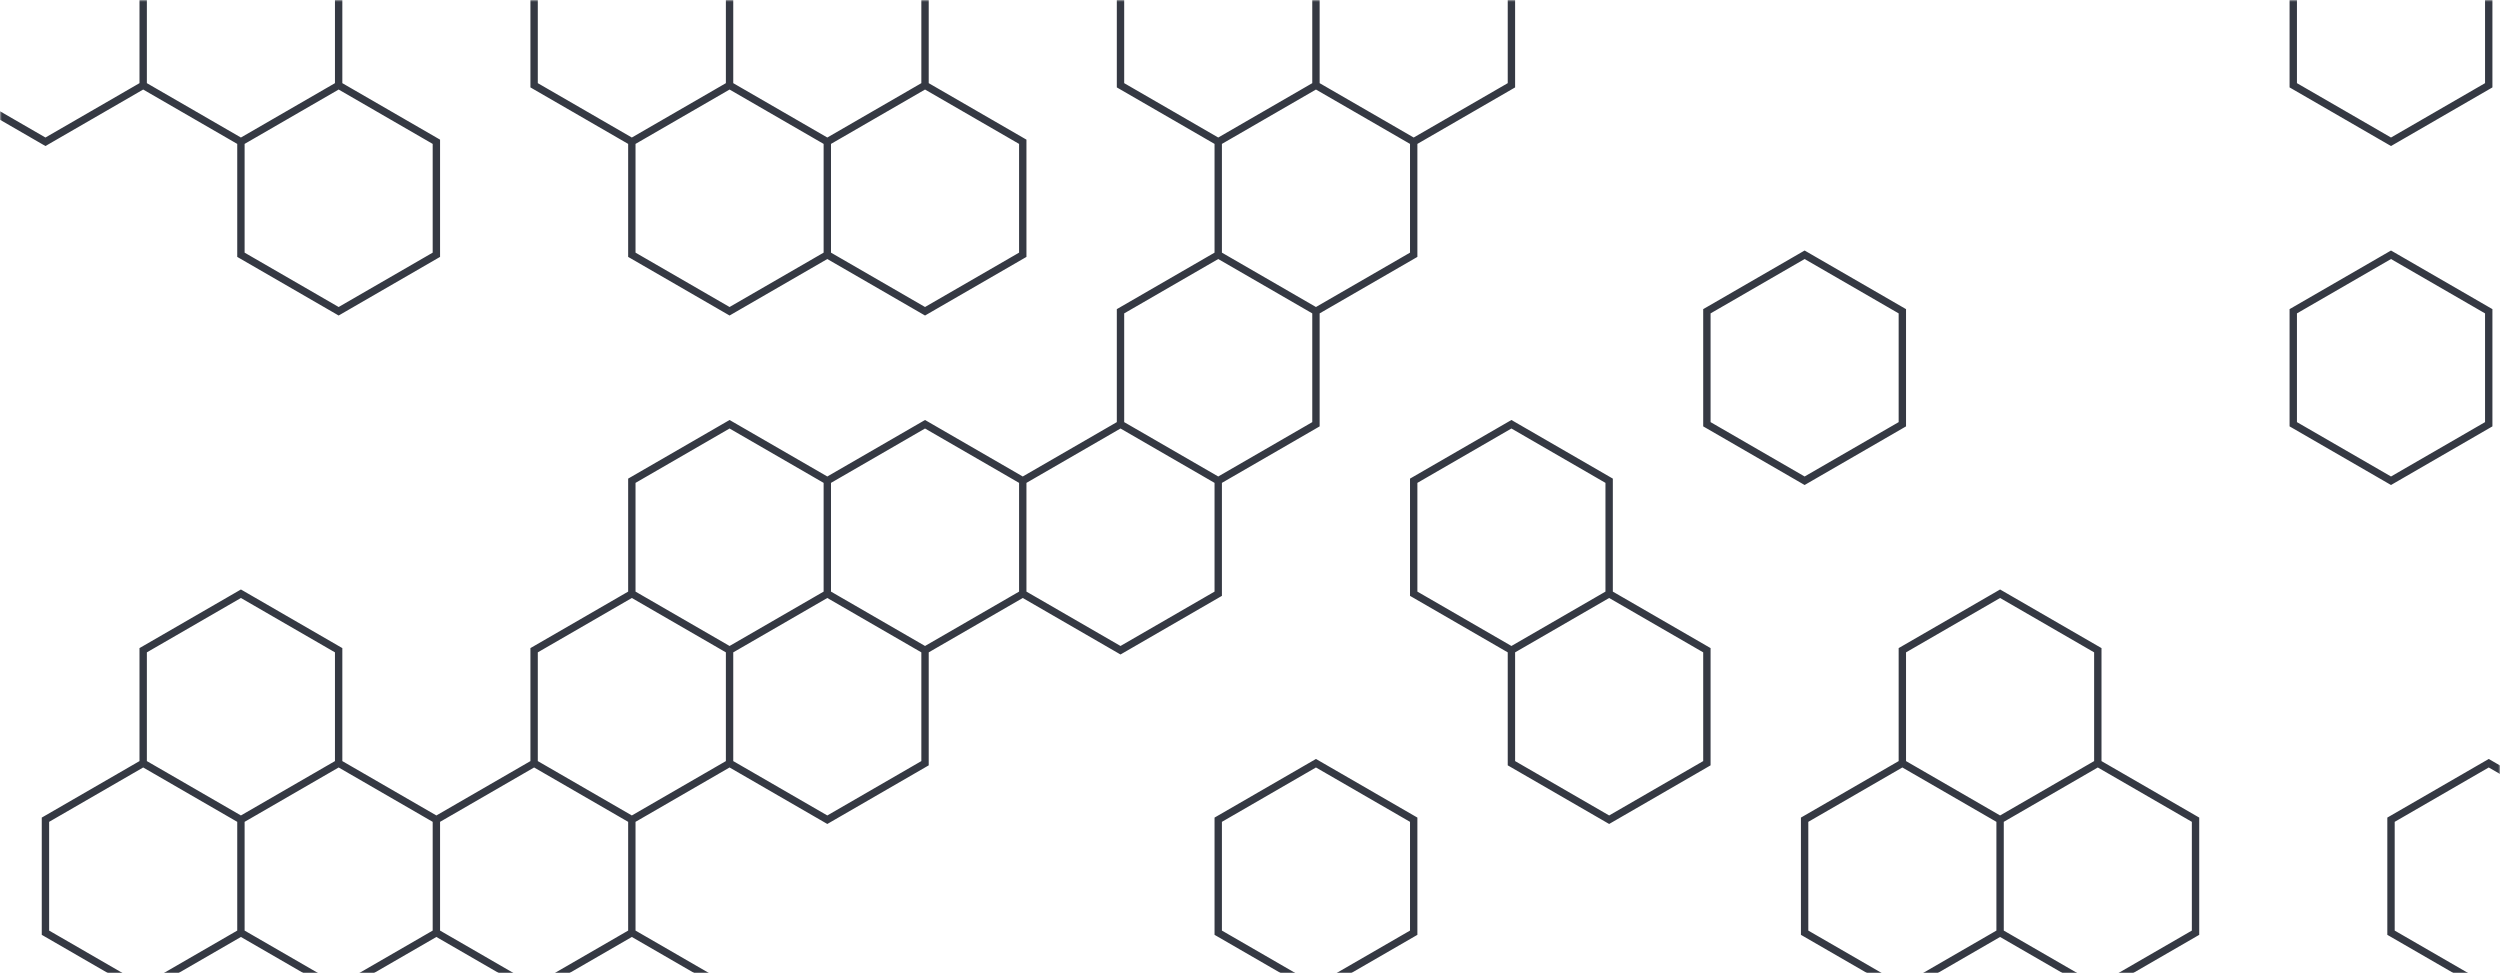 <svg width="678" height="264" viewBox="0 0 678 264" fill="none" xmlns="http://www.w3.org/2000/svg">
<g clip-path="url(#clip0_2_4)">
<mask id="mask0_2_4" style="mask-type:luminance" maskUnits="userSpaceOnUse" x="0" y="0" width="678" height="264">
<path d="M678 0H0V264H678V0Z" fill="white"/>
</mask>
<g mask="url(#mask0_2_4)">
<path d="M38.83 -7.515L12.326 -22.836L-14.177 -7.515V23.128L12.326 38.45L38.83 23.128M38.83 -7.515V23.128M38.83 -7.515L65.338 -22.836L91.841 -7.515V23.128M38.83 23.128L65.338 38.45M38.83 206.985L65.338 222.307M38.83 206.985L12.326 222.307V252.95L38.83 268.271L65.338 252.95M38.83 206.985V176.343L65.338 161.021L91.841 176.343V206.985M65.338 222.307V252.95M65.338 222.307L91.841 206.985M65.338 252.95L91.841 268.271L118.344 252.95M91.841 23.128L65.338 38.45M91.841 23.128L118.344 38.45V69.093L91.841 84.414L65.338 69.093V38.45M91.841 206.985L118.344 222.307M118.344 222.307V252.95M118.344 222.307L144.852 206.985M118.344 252.95L144.852 268.271M144.852 206.985L171.355 222.307M144.852 206.985V176.343L171.355 161.021M171.355 222.307V252.95M171.355 222.307L197.858 206.985M171.355 252.95L144.852 268.271M171.355 252.95L197.858 268.271V298.914L171.355 314.235L144.852 298.914V268.271M197.858 -7.515L171.355 -22.836L144.852 -7.515V23.128L171.355 38.45M197.858 -7.515V23.128M197.858 -7.515L224.366 -22.836L250.869 -7.515V23.128M197.858 23.128L171.355 38.45M197.858 23.128L224.366 38.45M171.355 38.45V69.093L197.858 84.414L224.366 69.093M224.366 38.45V69.093M224.366 38.45L250.869 23.128M224.366 69.093L250.869 84.414L277.373 69.093V38.45L250.869 23.128M224.366 130.378L197.858 115.057L171.355 130.378V161.021M224.366 130.378V161.021M224.366 130.378L250.869 115.057L277.373 130.378M224.366 161.021L197.858 176.343M224.366 161.021L250.869 176.343M197.858 176.343L171.355 161.021M197.858 176.343V206.985M197.858 206.985L224.366 222.307L250.869 206.985V176.343M277.373 130.378V161.021M277.373 130.378L303.881 115.057M277.373 161.021L250.869 176.343M277.373 161.021L303.881 176.343L330.384 161.021V130.378M303.881 115.057L330.384 130.378M303.881 115.057V84.414L330.384 69.093M330.384 130.378L356.887 115.057V84.414M356.887 -7.515L330.384 -22.836L303.881 -7.515V23.128L330.384 38.45M356.887 -7.515V23.128M356.887 -7.515L383.395 -22.836L409.898 -7.515V23.128L383.395 38.45M356.887 23.128L330.384 38.45M356.887 23.128L383.395 38.45M330.384 38.45V69.093M383.395 38.45V69.093L356.887 84.414M356.887 84.414L330.384 69.093M436.401 161.021V130.378L409.898 115.057L383.395 130.378V161.021L409.898 176.343M436.401 161.021L409.898 176.343M436.401 161.021L462.909 176.343V206.985L436.401 222.307L409.898 206.985V176.343M515.916 206.985L542.424 222.307M515.916 206.985L489.412 222.307V252.95L515.916 268.271L542.424 252.95M515.916 206.985V176.343L542.424 161.021L568.927 176.343V206.985M542.424 222.307V252.95M542.424 222.307L568.927 206.985M542.424 252.95L568.927 268.271L595.43 252.95V222.307L568.927 206.985M356.887 206.985L383.395 222.307V252.95L356.887 268.271L330.384 252.95V222.307L356.887 206.985ZM489.412 69.093L515.916 84.414V115.057L489.412 130.378L462.909 115.057V84.414L489.412 69.093ZM648.441 -22.836L674.944 -7.515V23.128L648.441 38.45L621.933 23.128V-7.515L648.441 -22.836ZM648.441 69.093L674.944 84.414V115.057L648.441 130.378L621.933 115.057V84.414L648.441 69.093ZM674.944 206.985L701.448 222.307V252.95L674.944 268.271L648.441 252.95V222.307L674.944 206.985Z" stroke="#353943" stroke-width="2"/>
</g>
</g>
<defs>
<clipPath id="clip0_2_4">
<rect width="678" height="264" fill="white"/>
</clipPath>
</defs>
</svg>
